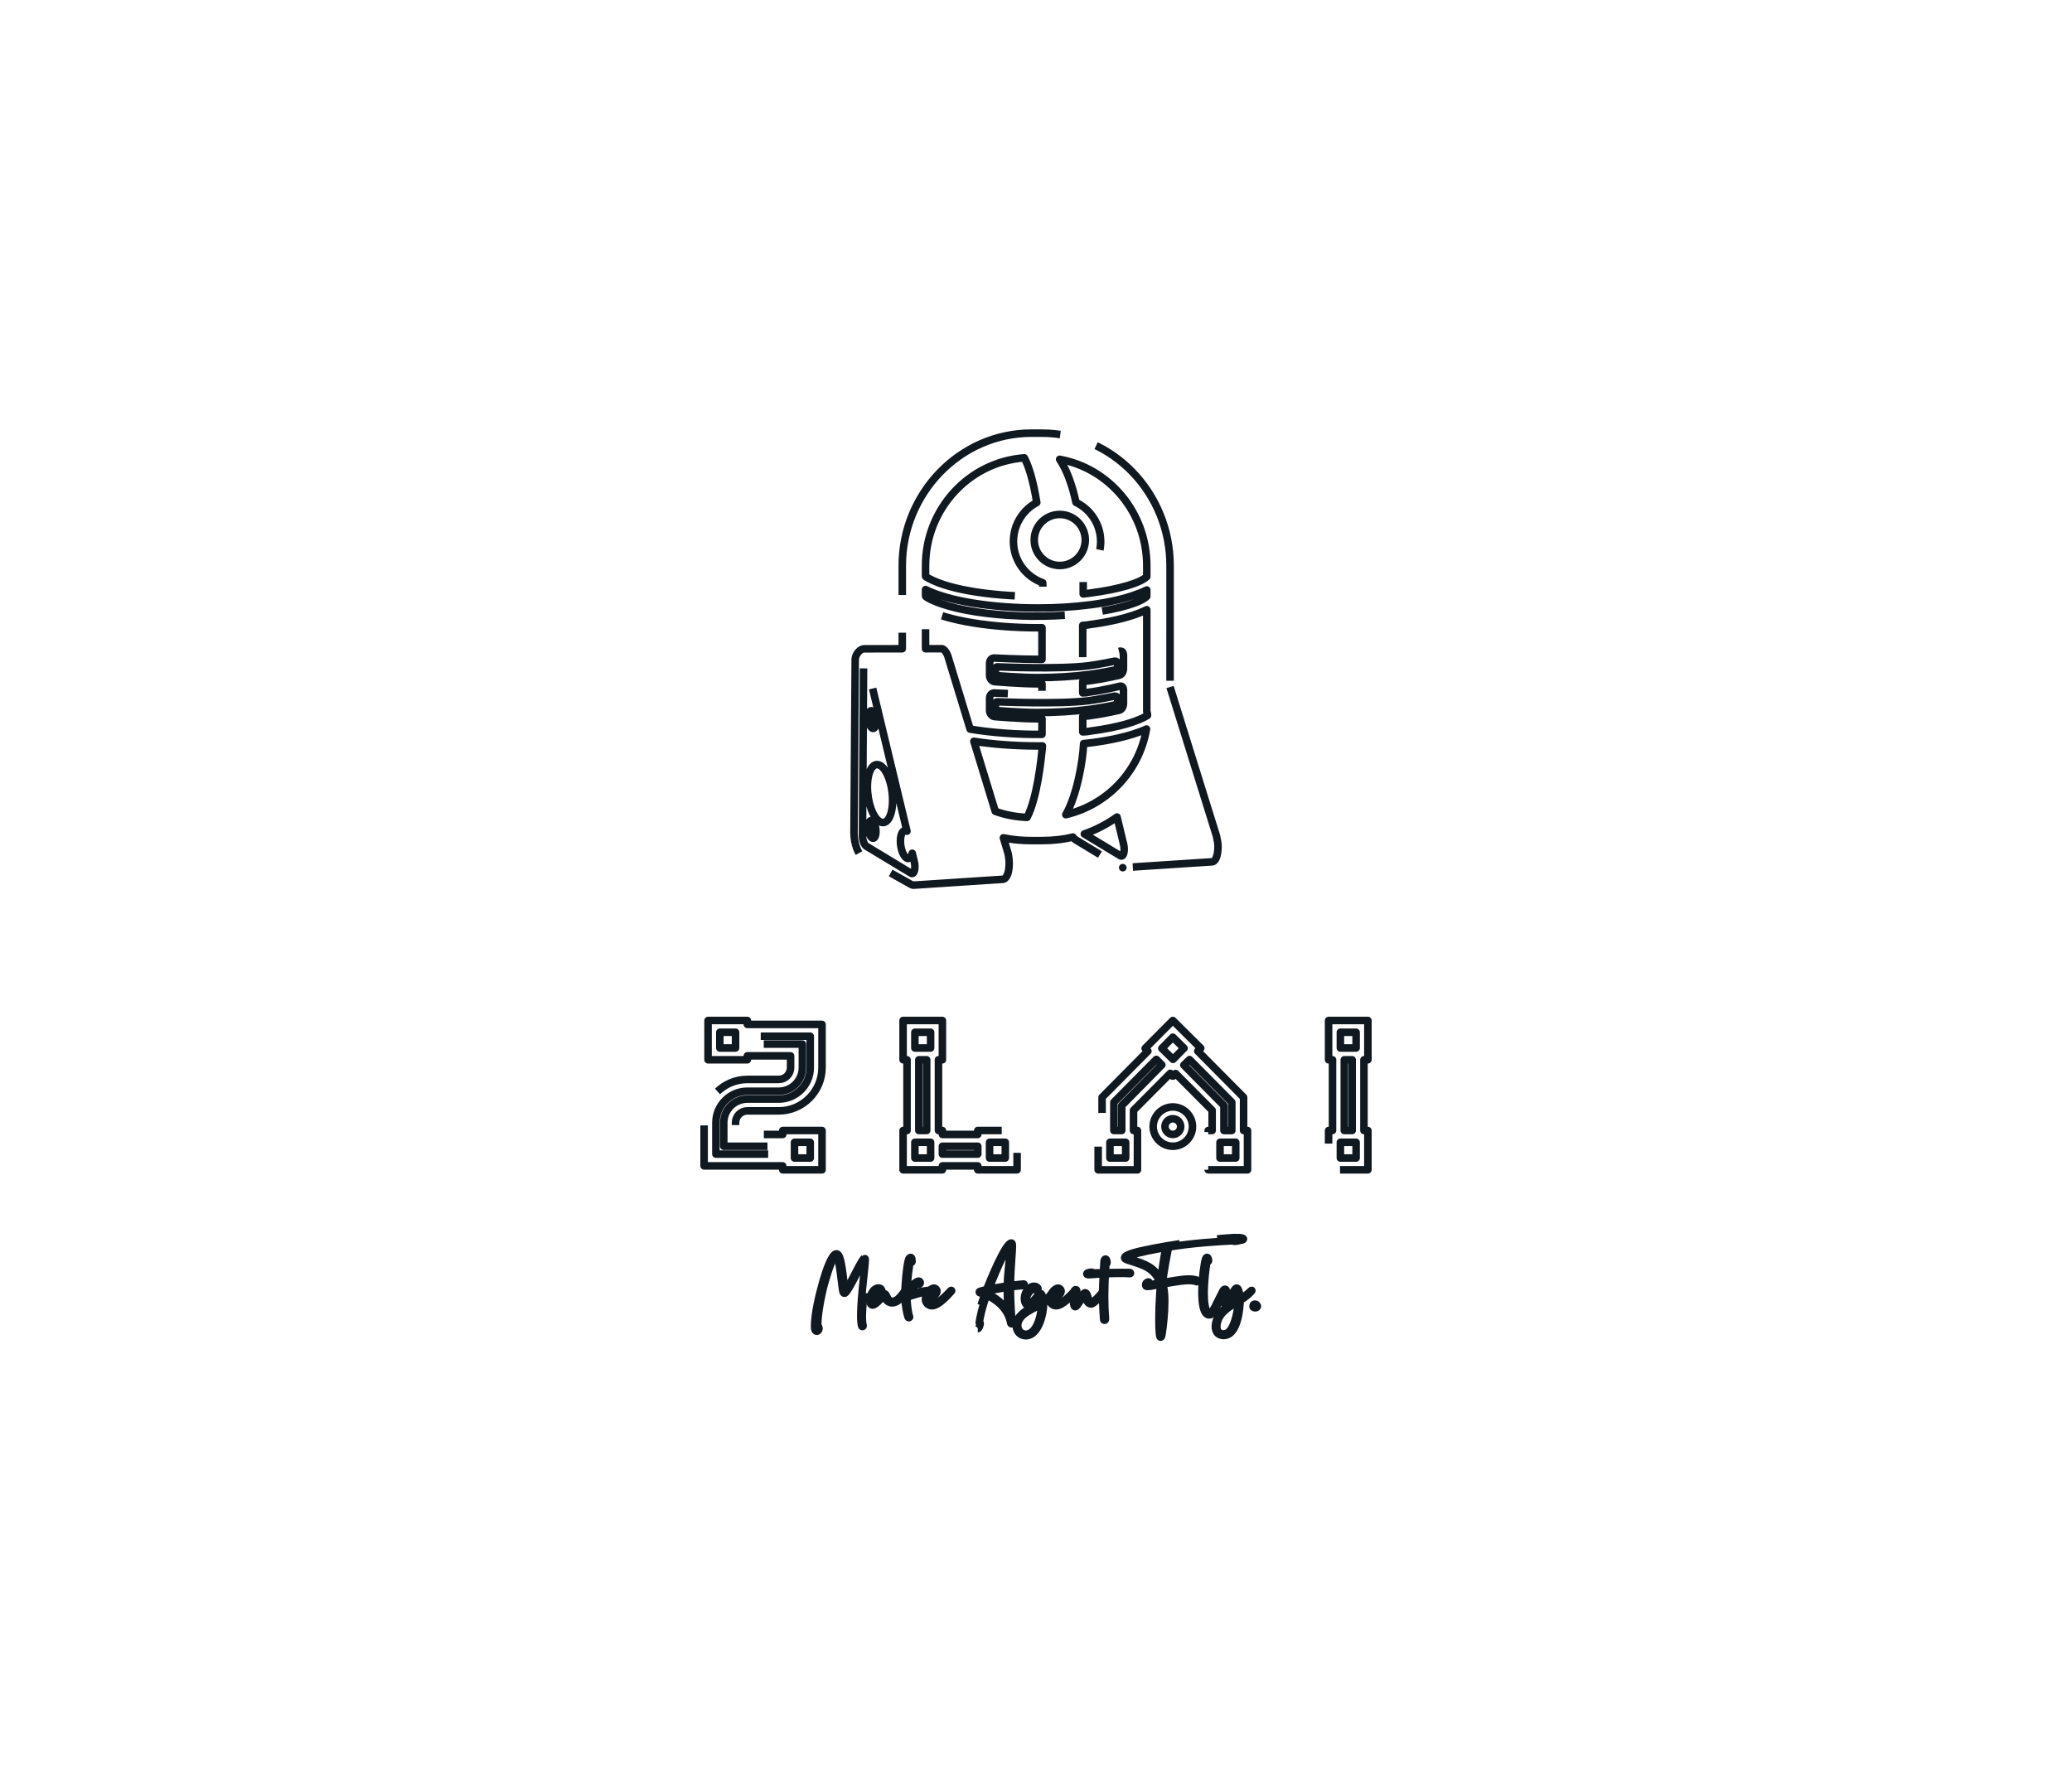 <svg xmlns:mydata="http://www.w3.org/2000/svg" mydata:contrastcolor="0067A0" mydata:template="Contrast" mydata:presentation="2.5" mydata:layouttype="undefined" mydata:specialfontid="undefined" mydata:id1="654" mydata:id2="1063" mydata:companyname="ZLAI" mydata:companytagline="Make Agent Fly." version="1.1" xmlns="http://www.w3.org/2000/svg" xmlns:xlink="http://www.w3.org/1999/xlink" viewBox="0 0 550 470" style="background-color: rgb(0, 103, 160); background-image: radial-gradient(circle closest-side, rgba(255, 255, 255, 0.07) 0%, rgba(255, 255, 255, 0) 100%);"><defs style="animation-play-state: running;"><g fill-rule="none" font-family="none" font-weight="none" font-size="none" text-anchor="none" style="mix-blend-mode: normal; animation-play-state: running;" id="interstellar-group"><g data-paper-data="{&quot;isGlobalGroup&quot;:true,&quot;bounds&quot;:{&quot;x&quot;:186.9013809145013,&quot;y&quot;:115.00000000000001,&quot;width&quot;:176.19723817099745,&quot;height&quot;:240}}" style="animation-play-state: running;"><g data-paper-data="{&quot;isSecondaryText&quot;:true}" fill-rule="nonzero" style="animation-play-state: running;"><path d="M216.778,353.442h0.051c0.205,0 0.565,-0.291 0.565,-0.753c0,-0.223 -0.086,-0.462 -0.308,-0.736c-0.017,-0.154 -0.017,-0.342 -0.017,-0.548c0,-2.345 0.873,-7.378 1.849,-10.853c1.061,-3.698 2.174,-6.882 3.013,-7.258l0.051,-0.017c0.822,0 1.506,9.022 1.798,9.706c0.086,0.154 0.171,0.359 0.359,0.359c0.068,0 0.137,-0.017 0.205,-0.068c0.993,-0.531 4.879,-9.107 5.273,-9.107c0.034,0.017 0.051,0.137 0.051,0.342c0,1.78 -1.181,9.895 -1.181,14.739c0,1.164 0.068,2.14 0.24,2.79c0.034,0.103 0.103,0.154 0.188,0.154c0.103,0 0.188,-0.086 0.188,-0.188v-0.068c-0.154,-0.599 -0.223,-1.404 -0.223,-2.345c0,-4.211 1.267,-11.162 1.267,-14.243c0,-0.89 -0.103,-1.455 -0.377,-1.541h-0.051c-0.924,0 -4.228,7.875 -5.392,9.005c-0.103,-0.394 -0.223,-1.37 -0.342,-2.551c-0.274,-2.294 -0.616,-5.341 -1.198,-6.642c-0.24,-0.514 -0.496,-0.736 -0.77,-0.736c-1.233,0 -2.756,4.502 -3.561,7.293c-1.079,3.818 -2.191,8.423 -2.225,11.949c0,1.01 0.205,1.215 0.548,1.318z" data-paper-data="{&quot;glyphName&quot;:&quot;M&quot;,&quot;glyphIndex&quot;:0,&quot;firstGlyphOfWord&quot;:true,&quot;word&quot;:1}" style="animation-play-state: running;"></path><path d="M231.62,346.475c1.01,0 2.653,-2.38 2.944,-2.38l0.034,0.017c0.325,0.308 0.685,1.78 2.26,1.78c1.609,-0.051 2.499,-1.558 3.663,-3.047c0.034,-0.051 0.051,-0.103 0.051,-0.137c0,-0.086 -0.068,-0.154 -0.137,-0.154c-0.051,0 -0.103,0.034 -0.154,0.086c-1.044,1.284 -1.969,2.808 -3.39,2.859c-1.489,0 -1.421,-2.02 -2.14,-2.02c-0.137,0 -0.291,0.103 -0.496,0.308c-0.685,0.736 -2.02,2.26 -2.602,2.26c-0.137,0 -0.274,-0.051 -0.274,-0.359c0,-0.582 0.428,-2.02 1.096,-2.739c0.308,-0.325 0.548,-0.462 0.753,-0.462c0.274,0 0.479,0.274 0.685,0.685c0.034,0.051 0.051,0.068 0.086,0.068c0.068,0 0.12,-0.137 0.12,-0.325c0,-0.377 -0.205,-0.959 -0.924,-0.959c-0.103,0 -0.205,0.017 -0.325,0.034c-1.147,0.24 -1.986,1.934 -1.986,3.218c0,0.753 0.308,1.267 0.736,1.267z" data-paper-data="{&quot;glyphName&quot;:&quot;a&quot;,&quot;glyphIndex&quot;:1,&quot;word&quot;:1}" style="animation-play-state: running;"></path><path d="M241.241,349.83c0.103,0 0.205,-0.086 0.205,-0.188l-0.017,-0.086c-0.359,-0.839 -0.668,-3.492 -0.702,-5.17c1.934,-0.616 4.348,-1.455 6.197,-1.455c0.137,0 0.188,-0.086 0.188,-0.171c0,-0.086 -0.068,-0.171 -0.205,-0.171c-1.883,0 -4.263,0.77 -6.18,1.387v-0.377c0.548,-0.856 2.003,-2.517 3.081,-2.773c0.017,0.103 0.068,0.137 0.12,0.137c0.154,0 0.359,-0.188 0.359,-0.394c0,-0.171 -0.154,-0.445 -0.394,-0.445c-0.856,0.068 -2.277,1.524 -3.167,2.756c0.103,-2.996 0.651,-7.173 0.959,-8.32c0.017,0.103 0.017,0.24 0.017,0.394c0.017,0.12 0.103,0.171 0.205,0.171c0.086,0 0.188,-0.068 0.188,-0.188c-0.017,-0.942 -0.171,-1.096 -0.377,-1.096c-0.188,0 -0.411,0.205 -0.531,0.531c-0.599,1.798 -0.993,7.686 -0.993,9.124v0.223c-0.068,0.137 -0.12,0.188 -0.359,0.599l-0.017,0.086c0,0.103 0.086,0.205 0.188,0.205l0.188,-0.051c0.051,1.729 0.514,4.297 0.873,5.153c0.034,0.086 0.103,0.12 0.171,0.12z" data-paper-data="{&quot;glyphName&quot;:&quot;k&quot;,&quot;glyphIndex&quot;:2,&quot;word&quot;:1}" style="animation-play-state: running;"></path><path d="M247.353,346.663c1.763,0 3.989,-2.534 5.187,-3.835c0.051,-0.051 0.068,-0.103 0.068,-0.154c0,-0.051 -0.051,-0.086 -0.103,-0.086c-0.034,0 -0.086,0.017 -0.137,0.068c-1.301,1.387 -3.458,3.629 -4.93,3.629l-0.171,-0.017c-0.736,-0.103 -1.027,-0.599 -1.027,-1.181c0,-0.223 0.051,-0.462 0.12,-0.702c0.137,0.034 0.257,0.051 0.394,0.051c0.976,0 1.952,-0.873 1.952,-1.626c0,-0.154 -0.034,-0.325 -0.137,-0.462c-0.205,-0.257 -0.428,-0.359 -0.668,-0.359c-0.582,0 -1.25,0.651 -1.729,1.404c-0.359,0.599 -0.514,1.113 -0.514,1.558c0,0.736 0.411,1.25 0.942,1.524c0.24,0.137 0.496,0.188 0.753,0.188zM246.805,344.044c-0.086,0 -0.188,0 -0.274,-0.017c0.325,-0.719 0.993,-1.438 1.438,-1.438c0.051,0 0.103,0.017 0.154,0.051c0.12,0.068 0.188,0.171 0.188,0.308c0,0.445 -0.702,1.096 -1.506,1.096z" data-paper-data="{&quot;glyphName&quot;:&quot;e&quot;,&quot;glyphIndex&quot;:3,&quot;lastGlyphOfWord&quot;:true,&quot;word&quot;:1}" style="animation-play-state: running;"></path><path d="M259.542,352.74c0.12,0 0.24,-0.137 0.394,-0.445c0,0 0.257,-0.582 0.257,-0.924c0,-0.137 -0.051,-0.223 -0.154,-0.223l-0.103,0.017c0.188,-1.489 0.839,-4.297 1.917,-7.344c1.13,0.514 2.517,1.318 3.8,2.568c1.25,1.233 2.294,2.842 2.636,4.879c0.017,0.12 0.12,0.188 0.205,0.188c0.086,0 0.171,-0.051 0.171,-0.205v-0.017c-0.103,-0.633 -0.462,-5.444 -0.462,-9.33v-0.257c1.113,-0.137 2.294,-0.257 3.492,-0.359c0.137,0 0.188,-0.103 0.188,-0.188c0,-0.103 -0.051,-0.205 -0.188,-0.205h-0.017c-1.198,0.103 -2.362,0.223 -3.475,0.359c0.034,-2.619 0.223,-5.307 0.359,-7.378c0.086,-1.352 0.171,-2.431 0.171,-3.081l-0.017,-0.291c-0.017,-0.325 -0.103,-0.496 -0.291,-0.496c-1.575,0.103 -5.598,9.946 -6.539,12.377c-0.856,0.188 -1.489,0.359 -1.798,0.479c-0.086,0.017 -0.137,0.086 -0.137,0.154v0.034c0,0.257 0.411,0.154 1.455,0.582c-1.13,3.15 -2.106,6.351 -2.294,7.858v0.12c0,0.411 0.154,1.13 0.428,1.13zM267.399,341.373l-4.93,0.873c1.318,-3.321 2.551,-6.334 3.681,-8.525c0.137,-0.24 1.78,-3.304 2.123,-3.304c0.034,0 0.051,0.034 0.051,0.103v0.103c0,0.565 -0.24,1.695 -0.342,3.201c-0.137,2.071 -0.565,4.879 -0.582,7.549zM267.69,348.461c-1.181,-2.243 -3.509,-4.04 -5.701,-4.999l0.308,-0.787l5.084,-0.907v0.394c0,2.876 0.188,4.639 0.308,6.3zM261.544,343.273l-0.668,-0.257l0.839,-0.205c-0.068,0.154 -0.12,0.308 -0.171,0.462z" data-paper-data="{&quot;glyphName&quot;:&quot;A&quot;,&quot;glyphIndex&quot;:4,&quot;firstGlyphOfWord&quot;:true,&quot;word&quot;:2}" style="animation-play-state: running;"></path><path d="M272.278,354.623c0.154,0 0.325,0 0.479,-0.034c2.91,-0.462 4.263,-5.615 4.263,-8.44l-0.017,-0.257c1.113,-0.702 2.02,-1.524 3.03,-3.013c0.034,-0.034 0.034,-0.068 0.034,-0.12c0,-0.103 -0.086,-0.171 -0.188,-0.171c-0.051,0 -0.103,0.017 -0.154,0.086c-0.907,1.335 -1.729,2.106 -2.756,2.773c-0.223,-1.489 -0.462,-2.02 -0.787,-2.02c-0.496,0 -1.198,1.318 -2.38,2.431c-0.223,0.205 -0.428,0.308 -0.616,0.308c-0.445,0 -0.753,-0.514 -0.753,-1.113l0.017,-0.257c0.188,-1.37 1.181,-2.517 2.02,-2.517c0.24,0 0.462,0.103 0.651,0.308c0.068,0.068 0.137,0.103 0.188,0.103c0.12,0 0.205,-0.188 0.205,-0.462l0.017,-0.034c0,-0.325 -0.445,-0.702 -1.061,-0.702c-0.394,0 -0.873,0.154 -1.352,0.565c-0.839,0.736 -1.198,1.798 -1.198,2.705c0,1.027 0.462,1.866 1.164,1.866l0.154,-0.017c0.839,-0.171 1.952,-1.695 2.277,-2.123c0.291,-0.377 0.411,-0.548 0.479,-0.548c0.051,0 0.086,0.137 0.154,0.342c0.154,0.445 0.223,0.993 0.257,1.506c-2.003,1.215 -4.04,1.78 -5.701,3.681c-0.668,0.77 -0.959,1.643 -0.959,2.448c0,1.472 0.993,2.705 2.534,2.705zM272.278,354.23c-1.181,0 -2.123,-0.942 -2.123,-2.294v-0.308c0.274,-2.808 4.16,-4.143 6.266,-5.375l0.017,0.137c0,1.215 -0.205,2.619 -0.616,3.92c-0.548,1.78 -1.455,3.321 -2.705,3.766c-0.274,0.103 -0.565,0.154 -0.839,0.154z" data-paper-data="{&quot;glyphName&quot;:&quot;g&quot;,&quot;glyphIndex&quot;:5,&quot;word&quot;:2}" style="animation-play-state: running;"></path><path d="M280.307,346.663c1.763,0 3.989,-2.534 5.187,-3.835c0.051,-0.051 0.068,-0.103 0.068,-0.154c0,-0.051 -0.051,-0.086 -0.103,-0.086c-0.034,0 -0.086,0.017 -0.137,0.068c-1.301,1.387 -3.458,3.629 -4.93,3.629l-0.171,-0.017c-0.736,-0.103 -1.027,-0.599 -1.027,-1.181c0,-0.223 0.051,-0.462 0.12,-0.702c0.137,0.034 0.257,0.051 0.394,0.051c0.976,0 1.952,-0.873 1.952,-1.626c0,-0.154 -0.034,-0.325 -0.137,-0.462c-0.205,-0.257 -0.428,-0.359 -0.668,-0.359c-0.582,0 -1.25,0.651 -1.729,1.404c-0.359,0.599 -0.514,1.113 -0.514,1.558c0,0.736 0.411,1.25 0.942,1.524c0.24,0.137 0.496,0.188 0.753,0.188zM279.759,344.044c-0.086,0 -0.188,0 -0.274,-0.017c0.325,-0.719 0.993,-1.438 1.438,-1.438c0.051,0 0.103,0.017 0.154,0.051c0.12,0.068 0.188,0.171 0.188,0.308c0,0.445 -0.702,1.096 -1.506,1.096z" data-paper-data="{&quot;glyphName&quot;:&quot;e&quot;,&quot;glyphIndex&quot;:6,&quot;word&quot;:2}" style="animation-play-state: running;"></path><path d="M285.408,346.92c0.377,0 0.89,-0.873 1.335,-1.575c0.753,-1.113 0.976,-1.472 1.096,-1.472c0.051,0 0.068,0.12 0.137,0.291c0.274,0.736 0.702,2.02 1.609,2.02h0.154c0.77,-0.154 2.722,-2.311 3.321,-3.338c0.034,-0.034 0.051,-0.086 0.051,-0.12c0,-0.086 -0.051,-0.12 -0.103,-0.12c-0.051,0 -0.12,0.034 -0.154,0.12c-0.548,0.89 -2.517,3.064 -3.253,3.064c-0.77,0 -0.787,-2.568 -1.541,-2.568c-0.034,0 -0.086,0 -0.12,0.017c-0.548,0.188 -1.952,2.636 -2.465,3.201c-0.068,-0.24 -0.086,-0.514 -0.086,-0.822c0,-1.215 0.394,-2.671 0.394,-2.722c0.017,-0.086 0.034,-0.171 0.034,-0.24c0,-0.257 -0.205,-0.257 -0.325,-0.257c-0.394,0 -0.565,1.318 -0.565,2.517c0,0.856 0.086,1.643 0.257,1.866c0.068,0.086 0.137,0.137 0.223,0.137z" data-paper-data="{&quot;glyphName&quot;:&quot;n&quot;,&quot;glyphIndex&quot;:7,&quot;word&quot;:2}" style="animation-play-state: running;"></path><path d="M293.18,350.515c0.12,0 0.257,-0.103 0.257,-0.325v-0.051c-0.154,-1.952 -0.223,-3.954 -0.223,-5.872c0,-2.191 0.086,-4.297 0.171,-6.111c1.301,-0.051 2.688,-0.086 3.903,-0.086c1.027,0 1.952,0.017 2.585,0.068h0.034c0.12,0 0.171,-0.051 0.171,-0.12c0,-0.086 -0.068,-0.171 -0.205,-0.171c-0.154,-0.017 -0.616,-0.017 -1.267,-0.017l-3.424,0.017l-1.78,0.034l0.154,-2.345h0.017c0.068,0 0.274,-0.103 0.274,-0.24v-0.017c0,-0.702 -0.205,-1.01 -0.394,-1.01c-0.188,0 -0.377,0.274 -0.394,0.702l-0.171,2.927c-1.267,0.017 -2.362,0.051 -2.842,0.068c0,-0.086 -0.068,-0.154 -0.154,-0.188l-0.205,-0.017c-0.274,0 -0.633,0.051 -0.839,0.137c-0.12,0.034 -0.223,0.086 -0.257,0.137c-0.068,0.068 -0.103,0.12 -0.103,0.188c0,0.086 0.086,0.154 0.291,0.188l0.24,0.017c0.188,0 0.462,-0.017 0.873,-0.051c0.736,-0.068 1.798,-0.137 2.979,-0.188c-0.12,2.054 -0.171,3.869 -0.171,5.615c0,2.157 0.086,4.228 0.274,6.522c0,0.12 0.103,0.188 0.205,0.188z" data-paper-data="{&quot;glyphName&quot;:&quot;t&quot;,&quot;glyphIndex&quot;:8,&quot;lastGlyphOfWord&quot;:true,&quot;word&quot;:2}" style="animation-play-state: running;"></path><path d="M308.057,355h0.034c0.24,0 0.308,-0.514 0.342,-0.736c0.359,-2.106 0.736,-5.701 0.736,-8.748c0,-1.883 -0.137,-3.544 -0.514,-4.537l-0.017,-0.12c2.037,-0.257 4.793,-0.89 6.933,-0.89c0.77,0 1.472,0.086 2.02,0.291l0.086,0.017c0.103,0 0.188,-0.103 0.188,-0.205c0,-0.086 -0.034,-0.154 -0.137,-0.188c-0.599,-0.223 -1.335,-0.308 -2.14,-0.308c-2.191,0 -4.913,0.633 -6.95,0.89c0.086,-1.917 1.318,-8.286 1.541,-9.381c6.197,-1.044 13.13,-1.472 16.914,-1.661c0.205,0.086 0.428,0.12 0.668,0.12c0.599,0 1.25,-0.223 1.661,-0.274c0.394,-0.051 0.651,-0.188 0.651,-0.325c0,-0.154 -0.274,-0.308 -0.976,-0.359l-1.284,-0.017c-0.377,0 -0.736,0 -0.839,0.034c-3.869,0.205 -11.076,1.113 -17.256,2.157l-0.034,0.017c-2.071,0.342 -4.023,0.719 -5.684,1.079c-1.096,0.223 -5.478,1.113 -5.478,2.071c0,0.068 0.017,0.12 0.051,0.188c0.205,0.308 1.215,0.548 1.712,0.719c3.681,1.181 6.111,1.969 7.704,5.735c-0.856,0.12 -2.756,0.616 -3.372,0.616h-0.068c0.359,-0.308 0.496,-0.548 0.496,-0.685c0,-0.103 -0.086,-0.154 -0.205,-0.154c-0.154,0 -0.394,0.103 -0.599,0.325c-0.086,0.103 -0.12,0.274 -0.12,0.445c0,0.137 0.034,0.274 0.086,0.325c0.086,0.068 0.24,0.103 0.445,0.103c0.873,0 2.636,-0.479 3.407,-0.599c-0.068,0.839 -0.137,1.661 -0.188,2.465c-0.171,2.551 -0.24,4.862 -0.24,6.728c0,2.705 0.137,4.485 0.274,4.742c0.034,0.068 0.086,0.103 0.154,0.12zM308.108,353.819c-0.051,-0.651 -0.068,-1.489 -0.068,-2.448c0,-2.431 0.154,-5.701 0.445,-9.159c0.223,0.924 0.308,2.157 0.308,3.509c0,2.756 -0.359,6.009 -0.685,8.097zM308.16,339.969c-1.643,-3.544 -4.109,-4.348 -7.755,-5.512c-0.924,-0.291 -1.489,-0.428 -1.489,-0.582c0,-0.137 0.359,-0.291 1.147,-0.582c2.208,-0.787 6.642,-1.609 9.415,-2.089c-0.599,2.962 -1.027,5.957 -1.318,8.765z" data-paper-data="{&quot;glyphName&quot;:&quot;F&quot;,&quot;glyphIndex&quot;:9,&quot;firstGlyphOfWord&quot;:true,&quot;word&quot;:3}" style="animation-play-state: running;"></path><path d="M320.999,349.094c0.924,0 1.558,-1.37 2.311,-2.893c0.479,-1.01 0.993,-2.191 1.746,-3.338l0.034,-0.103c0,-0.103 -0.086,-0.171 -0.171,-0.171c-0.068,0 -0.12,0.034 -0.171,0.103c-0.736,1.147 -1.318,2.328 -1.798,3.338c-0.496,1.027 -1.233,2.671 -1.934,2.671c-0.171,0 -0.325,-0.086 -0.479,-0.274c-0.685,-0.856 -0.907,-2.859 -0.907,-5.084c0,-3.287 0.496,-7.07 0.736,-8.371l0.068,0.017c0.137,0 0.359,-0.103 0.359,-0.223c0,-0.565 -0.171,-0.942 -0.394,-0.942c-0.12,0 -0.274,0.137 -0.394,0.462c-0.308,0.839 -0.959,5.136 -0.959,8.885c0,3.15 0.462,5.923 1.952,5.923z" data-paper-data="{&quot;glyphName&quot;:&quot;l&quot;,&quot;glyphIndex&quot;:10,&quot;word&quot;:3}" style="animation-play-state: running;"></path><path d="M324.799,354.555l0.24,-0.017c3.578,-0.24 4.126,-7.395 4.143,-9.296c1.181,-0.753 2.208,-1.489 3.064,-2.465c0.034,-0.051 0.051,-0.086 0.051,-0.12c0,-0.051 -0.017,-0.068 -0.068,-0.068c-0.034,0 -0.068,0.017 -0.137,0.068c-0.822,0.856 -1.849,1.524 -2.944,2.208c-0.103,-1.917 -0.462,-2.893 -0.873,-2.893c-0.736,0.017 -1.472,2.585 -2.397,3.372c-0.24,0.205 -0.445,0.308 -0.616,0.308c-0.342,0 -0.514,-0.377 -0.514,-0.907c0,-0.599 0.223,-1.387 0.702,-2.071c0.017,-0.034 0.034,-0.068 0.034,-0.103c0,-0.137 -0.137,-0.291 -0.325,-0.291c-0.514,0 -1.061,1.421 -1.061,2.191c0,0.907 0.531,1.558 1.147,1.558c1.438,0 2.448,-3.578 2.944,-3.612c0.188,0 0.445,1.147 0.479,2.671c-1.78,1.096 -3.732,2.191 -4.793,3.629c-0.822,1.113 -1.267,2.397 -1.267,3.475c0,1.335 0.685,2.362 2.191,2.362zM324.782,354.161c-1.25,0 -1.78,-0.839 -1.78,-1.952c0,-0.223 0.017,-0.445 0.051,-0.685c0.479,-2.962 3.013,-4.434 5.632,-6.043c-0.051,1.472 -0.428,4.091 -1.233,6.043c-0.702,1.763 -1.455,2.585 -2.671,2.636z" data-paper-data="{&quot;glyphName&quot;:&quot;y&quot;,&quot;glyphIndex&quot;:11,&quot;word&quot;:3}" style="animation-play-state: running;"></path><path d="M333.188,347.211c0.137,0 0.274,-0.034 0.411,-0.12c0.12,-0.103 0.171,-0.205 0.171,-0.308c0,-0.154 -0.137,-0.291 -0.274,-0.428c-0.068,-0.068 -0.188,-0.103 -0.325,-0.103c-0.12,0 -0.257,0.017 -0.359,0.068c-0.154,0.086 -0.188,0.342 -0.188,0.514c0,0.086 0.017,0.154 0.017,0.171c0.12,0.12 0.325,0.205 0.548,0.205z" data-paper-data="{&quot;glyphName&quot;:&quot;.&quot;,&quot;glyphIndex&quot;:12,&quot;lastGlyphOfWord&quot;:true,&quot;word&quot;:3}" style="animation-play-state: running;"></path></g><g data-paper-data="{&quot;isPrimaryText&quot;:true}" fill-rule="nonzero" style="animation-play-state: running;"><path d="M198.378,271.972v-1.043h-10.434v10.434h10.434v-1.043h4.173h7.304v3.13c0,1.722 -1.409,3.13 -3.13,3.13h-8.347c-6.312,0 -11.477,5.165 -11.477,11.477v11.477h3.13h12.52h5.217v1.043h10.434v-10.434h-10.434v1.043h-5.217h-7.304v-3.13c0,-1.722 1.409,-3.13 3.13,-3.13h8.347c6.312,0 11.477,-5.165 11.477,-11.477v-8.347v-3.13h-15.65zM191.075,274.058h4.173v4.173h-4.173zM202.552,275.102h12.52v8.347c0,4.591 -3.756,8.347 -8.347,8.347h-8.347c-3.443,0 -6.26,2.817 -6.26,6.26v6.26h3.13h7.304h5.217v2.087h-5.217h-12.52v-8.347c0,-4.591 3.756,-8.347 8.347,-8.347h8.347c3.443,0 6.26,-2.817 6.26,-6.26v-3.13v-3.13h-10.434h-4.173v-2.087zM210.899,303.272h4.173v4.173h-4.173z" data-paper-data="{&quot;glyphName&quot;:&quot;Z&quot;,&quot;glyphIndex&quot;:0,&quot;firstGlyphOfWord&quot;:true,&quot;word&quot;:1}" style="animation-play-state: running;"></path><path d="M239.721,281.362v-10.434h10.434v10.434h-1.043v18.78h1.043v1.043h9.39v-1.043h10.434v10.434h-10.434v-1.043h-9.39v1.043h-10.434v-10.434h1.043v-18.78zM247.025,274.058h-4.173v4.173h4.173zM245.982,281.362h-2.087v18.78h2.087zM247.025,303.272h-4.173v4.173h4.173zM266.849,303.272h-4.173v4.173h4.173zM259.545,304.316h-9.39v2.087h9.39z" data-paper-data="{&quot;glyphName&quot;:&quot;L&quot;,&quot;glyphIndex&quot;:1,&quot;word&quot;:1}" style="animation-play-state: running;"></path><path d="M303.966,278.336l7.356,-7.408l7.408,7.356l-0.783,0.783l12.155,12.259v8.816h1.043v10.434h-10.434v-10.434h1.043v-5.373l-9.703,-9.755l-0.678,0.678l-0.052,-0.052l-0.052,0.052l0.052,-0.104l-0.678,-0.626l-9.755,9.808v5.373h1.043v10.434h-10.434v-10.434h1.043v-8.816l12.155,-12.259zM314.296,278.284l-2.974,-2.921l-2.921,2.974l2.974,2.921zM308.401,282.718l-1.461,-1.461l-11.268,11.373v7.512h2.087v-6.625zM326.972,292.63l-11.216,-11.32l-1.513,1.461l10.642,10.747v6.625h2.087zM311.322,293.882c2.869,0 5.217,2.348 5.217,5.217c0,2.869 -2.348,5.217 -5.217,5.217c-2.869,0 -5.217,-2.348 -5.217,-5.217c0,-2.869 2.348,-5.217 5.217,-5.217zM311.322,297.012c-1.148,0 -2.087,0.939 -2.087,2.087c0,1.148 0.939,2.087 2.087,2.087c1.148,0 2.087,-0.939 2.087,-2.087c0,-1.148 -0.939,-2.087 -2.087,-2.087zM298.802,303.272h-4.173v4.173h4.173zM328.016,303.272h-4.173v4.173h4.173z" data-paper-data="{&quot;glyphName&quot;:&quot;A&quot;,&quot;glyphIndex&quot;:2,&quot;word&quot;:1}" style="animation-play-state: running;"></path><path d="M352.665,281.362v-10.434h10.434v10.434h-1.043v18.78h1.043v10.434h-10.434v-10.434h1.043v-18.78zM359.969,274.058h-4.173v4.173h4.173zM358.925,281.362h-2.087v18.78h2.087zM359.969,303.272h-4.173v4.173h4.173z" data-paper-data="{&quot;glyphName&quot;:&quot;I&quot;,&quot;glyphIndex&quot;:3,&quot;lastGlyphOfWord&quot;:true,&quot;word&quot;:1}" style="animation-play-state: running;"></path></g><g data-paper-data="{&quot;fillRule&quot;:&quot;evenodd&quot;,&quot;fillRuleOriginal&quot;:&quot;evenodd&quot;,&quot;isIcon&quot;:true,&quot;iconStyle&quot;:&quot;standalone&quot;,&quot;selectedEffects&quot;:{&quot;container&quot;:&quot;&quot;,&quot;transformation&quot;:&quot;&quot;,&quot;pattern&quot;:&quot;&quot;},&quot;bounds&quot;:{&quot;x&quot;:226.68592089080445,&quot;y&quot;:115.00000000000001,&quot;width&quot;:96.62815821839112,&quot;height&quot;:120.00619362974426},&quot;iconType&quot;:&quot;icon&quot;,&quot;rawIconId&quot;:&quot;10415&quot;,&quot;isDetailed&quot;:false,&quot;suitableAsStandaloneIcon&quot;:true}" fill-rule="evenodd" style="animation-play-state: running;"><path d="M310.585,182.399l12.301,39.499c0.014,0.065 0.028,0.131 0.042,0.196c0.199,0.915 0.396,1.821 0.386,2.672c-0.026,2.465 -0.641,4.044 -1.651,4.044l-23.609,1.546c0.054,-0.007 0.106,-0.028 0.16,-0.04c-0.26,0.056 -0.538,0.008 -0.834,-0.169l-11.878,-7.198c-0.247,-0.151 -0.476,-0.436 -0.701,-0.719c-2.671,0.664 -5.466,0.938 -8.342,0.938h-2.628c-2.569,0 -5.073,-0.206 -7.485,-0.739l1.229,4.11c0.214,0.982 0.316,1.957 0.304,2.868c-0.025,2.463 -0.762,4.044 -1.771,4.047l-23.603,1.549c0.054,-0.007 0.105,-0.025 0.158,-0.037c-0.259,0.054 -0.536,0.017 -0.832,-0.161l-12.779,-7.178c-1.31,-0.791 -2.345,-3.685 -2.364,-6.521v-0.156l0.32,-45.732c0.012,-1.83 1.591,-3.01 2.38,-2.961c0,0 5.483,-0.008 10.117,-0.016v-22.097c0,-19.091 15.237,-35.146 34.329,-35.146h2.628c19.089,0 34.125,16.056 34.125,35.146zM242.463,235.006l0.04,-0.003c-0.013,0.002 -0.027,0.003 -0.04,0.003zM298.053,230.356c-0.011,0.001 -0.023,0.002 -0.034,0.002zM271.908,121.558c-14.714,1.069 -26.224,13.606 -26.224,28.588v2.811c0,0.208 0.488,0.407 0.865,0.612c5.766,3.144 17.816,4.905 30.276,4.75c-0.007,-1.237 -0.018,-2.452 -0.038,-3.612c-4.521,-1.578 -7.772,-5.903 -7.772,-10.965c0,-4.451 2.511,-8.375 6.19,-10.317c-0.954,-5.988 -2.183,-9.717 -3.298,-11.866zM304.404,153.094v-2.947c0,-13.95 -9.867,-25.805 -23.13,-28.206c1.988,2.965 3.376,7.02 4.339,11.435c3.877,1.872 6.551,5.831 6.551,10.43c0,3.777 -1.846,7.119 -4.641,9.234c0.022,0.915 0.015,1.841 0.009,2.774c-0.004,0.62 -0.009,1.243 -0.005,1.868c0.59,-0.065 1.066,-0.124 1.65,-0.199c8.398,-1.085 13.681,-2.861 15.226,-4.389zM288.082,143.361c0,-3.742 -3.034,-6.776 -6.776,-6.776c-3.741,0 -6.774,3.034 -6.774,6.776c0,3.742 3.035,6.774 6.774,6.774c3.742,0 6.776,-3.033 6.776,-6.774zM275.549,161.421c-12.214,0 -23.684,-1.807 -29.865,-4.897v1.678c0,0.208 0.365,0.416 0.743,0.62c7.733,4.216 26.761,5.969 42.751,3.904c8.398,-1.085 13.681,-2.86 15.226,-4.389v-1.705c-4.636,2.296 -11.115,3.436 -14.834,3.915c-4.595,0.593 -9.202,0.875 -14.022,0.875zM250.04,172.226c0.155,0 0.176,0.049 0.346,0.15c0.63,0.383 1.216,1.474 1.534,2.859l5.585,18.303l0.01,0.031c5.658,0.977 12.939,1.476 19.074,1.392v-4.151c0,0.006 -0.824,0.023 -1.325,0.023c-4.444,0 -11.171,-0.57 -11.171,-0.57c-0.847,-0.071 -1.412,-0.823 -1.412,-1.673v-3.141c0,-0.85 0.444,-1.506 1.292,-1.46c0,0 6.435,0.337 12.616,0.354v-2.815c0,0.007 -0.824,0.023 -1.325,0.023c-4.444,0 -11.171,-0.57 -11.171,-0.57c-0.847,-0.071 -1.412,-0.822 -1.412,-1.672v-3.142c0,-0.85 0.444,-1.507 1.292,-1.458c0,0 6.435,0.337 12.616,0.355v-8.417c0,0.005 -0.604,0.019 -1.038,0.019c-12.212,0.001 -23.687,-1.807 -29.867,-4.897v10.466c3.09,-0.004 4.357,-0.008 4.357,-0.008zM289.356,194.104c7.989,-1.026 12.839,-2.68 15.236,-4.152c0.002,-0.049 0.004,-0.097 0.004,-0.145c0.007,-0.187 -0.045,-0.373 -0.096,-0.559c-0.049,-0.176 -0.097,-0.352 -0.097,-0.529v-26.842c-4.636,2.296 -11.242,3.436 -14.961,3.915c-0.709,0.09 -0.492,0.162 -2.037,0.239v8.655c1.041,-0.035 1.137,-0.072 1.24,-0.112c0.05,-0.019 0.102,-0.039 0.263,-0.06c4.231,-0.546 8.192,-1.588 8.192,-1.588c0.824,-0.214 1.121,0.307 1.121,1.157v3.347c0,0.85 -0.367,1.692 -1.196,1.869c0,0 -4.197,0.966 -7.134,1.345c-0.778,0.1 -0.938,0.179 -2.483,0.26v3.061c1.043,-0.033 1.137,-0.07 1.242,-0.112c0.05,-0.02 0.103,-0.041 0.264,-0.062c4.229,-0.545 8.19,-1.585 8.19,-1.585c0.824,-0.214 1.121,0.306 1.121,1.158v3.343c0,0.851 -0.37,1.694 -1.199,1.872c0,0 -4.197,0.966 -7.134,1.343c-0.778,0.101 -0.938,0.179 -2.483,0.263v4.127c1.544,-0.067 1.348,-0.13 1.949,-0.208zM229.963,224.654l11.882,7.182c0.564,0.342 0.994,-0.395 1.007,-1.71c0.002,-0.402 -0.042,-0.82 -0.128,-1.219l-0.572,-2.377c-0.085,0.359 -0.2,0.661 -0.344,0.888c-0.154,0.238 -0.332,0.396 -0.529,0.463c-0.197,0.068 -0.414,0.042 -0.64,-0.089c-0.226,-0.132 -0.442,-0.361 -0.636,-0.655c-0.197,-0.294 -0.371,-0.658 -0.52,-1.067c-0.145,-0.407 -0.264,-0.858 -0.344,-1.332c-0.082,-0.473 -0.126,-0.966 -0.125,-1.457c0.001,-0.494 0.048,-0.937 0.132,-1.321c0.082,-0.379 0.203,-0.7 0.354,-0.941c0.148,-0.241 0.326,-0.403 0.522,-0.476c0.199,-0.073 0.416,-0.052 0.643,0.074c0.028,0.016 0.052,0.044 0.079,0.065l-10.715,-44.572c-0.078,-0.348 -0.217,-0.611 -0.366,-0.698c-0.236,-0.146 -0.428,0.145 -0.431,0.649l-0.292,45.725c-0.007,1.232 0.452,2.52 1.024,2.868zM264.778,179.392c0,0 6.594,0.506 10.453,0.506c4.786,0 9.628,-0.283 13.998,-0.847c2.647,-0.342 6.522,-1.129 6.522,-1.129c0.413,-0.085 0.926,-0.504 0.926,-0.929v-0.83c0,-0.425 -0.456,-0.701 -0.872,-0.612c0,0 -4.066,0.845 -6.85,1.205c-7.8,1.002 -24.176,0.283 -24.176,0.283c-0.425,-0.019 -0.552,0.314 -0.552,0.739v0.784c0,0.425 0.127,0.797 0.552,0.83zM264.778,188.673c0,0 6.596,0.505 10.453,0.505c4.786,0 9.632,-0.283 13.998,-0.847c2.647,-0.341 6.522,-1.129 6.522,-1.129c0.413,-0.085 0.926,-0.504 0.926,-0.929v-0.83c0,-0.425 -0.456,-0.701 -0.872,-0.612c0,0 -4.063,0.842 -6.85,1.204c-7.794,1.006 -24.176,0.284 -24.176,0.284c-0.425,-0.016 -0.552,0.316 -0.552,0.74v0.786c0,0.424 0.127,0.797 0.552,0.828zM231.119,192.903c-0.121,-0.186 -0.228,-0.414 -0.32,-0.673c-0.09,-0.256 -0.162,-0.544 -0.215,-0.842c-0.052,-0.304 -0.079,-0.616 -0.079,-0.926c-0.002,-0.313 0.025,-0.594 0.077,-0.836c0.052,-0.242 0.126,-0.445 0.217,-0.599c0.09,-0.151 0.199,-0.26 0.318,-0.306c0.119,-0.047 0.251,-0.036 0.391,0.043c0.143,0.079 0.275,0.221 0.396,0.404c0.121,0.188 0.23,0.416 0.323,0.673c0.091,0.26 0.164,0.548 0.215,0.848c0.05,0.305 0.08,0.618 0.08,0.934c0,0.314 -0.03,0.599 -0.08,0.84c-0.05,0.245 -0.124,0.445 -0.215,0.598c-0.092,0.155 -0.2,0.257 -0.323,0.302c-0.12,0.047 -0.253,0.029 -0.394,-0.052c-0.139,-0.083 -0.271,-0.222 -0.391,-0.408zM287.638,197.419c-0.194,4.659 -1.768,13.675 -4.721,18.869c11.003,-2.596 19.477,-11.499 21.414,-22.738c-4.549,2.097 -10.901,3.165 -14.454,3.622c-0.736,0.095 -1.49,0.169 -2.239,0.247zM258.51,196.815l5.676,18.579c2.656,0.962 5.489,1.493 8.445,1.616c2.661,-5.166 3.744,-15.16 4.073,-18.98c-0.385,0.002 -0.785,0.017 -1.168,0.017c-5.966,0 -11.861,-0.433 -17.026,-1.232zM234.869,204.444c0.403,0.595 0.772,1.337 1.078,2.185c0.307,0.848 0.558,1.796 0.725,2.796c0.172,1 0.265,2.049 0.263,3.093c-0.002,1.046 -0.102,1.988 -0.277,2.796c-0.176,0.808 -0.428,1.478 -0.737,1.987c-0.307,0.508 -0.673,0.847 -1.076,1c-0.404,0.144 -0.845,0.103 -1.303,-0.16c-0.463,-0.26 -0.899,-0.72 -1.294,-1.32c-0.395,-0.601 -0.75,-1.343 -1.046,-2.179c-0.295,-0.832 -0.534,-1.763 -0.7,-2.737c-0.164,-0.973 -0.257,-1.993 -0.257,-3.012c0,-1.019 0.091,-1.943 0.254,-2.743c0.163,-0.799 0.407,-1.471 0.702,-1.99c0.3,-0.521 0.654,-0.886 1.054,-1.058c0.398,-0.175 0.839,-0.158 1.301,0.078c0.466,0.236 0.91,0.676 1.314,1.265zM287.831,221.409l9.574,5.785c0.562,0.341 0.992,-0.392 1.003,-1.708c0.004,-0.4 -0.043,-0.821 -0.127,-1.219l-1.771,-7.355c-2.644,1.884 -5.556,3.409 -8.679,4.497zM232.225,218.995c-0.092,-0.257 -0.202,-0.486 -0.323,-0.672c-0.121,-0.184 -0.253,-0.325 -0.396,-0.403c-0.139,-0.08 -0.272,-0.091 -0.391,-0.046c-0.119,0.049 -0.228,0.155 -0.318,0.306c-0.091,0.155 -0.166,0.358 -0.217,0.6c-0.05,0.241 -0.079,0.524 -0.077,0.835c0,0.312 0.028,0.625 0.079,0.926c0.05,0.299 0.124,0.586 0.215,0.845c0.092,0.257 0.199,0.486 0.32,0.672c0.12,0.186 0.252,0.325 0.391,0.408c0.14,0.083 0.274,0.098 0.394,0.052c0.122,-0.046 0.23,-0.15 0.323,-0.302c0.091,-0.152 0.164,-0.355 0.215,-0.598c0.05,-0.242 0.08,-0.526 0.08,-0.84c0,-0.316 -0.03,-0.629 -0.08,-0.932c-0.05,-0.305 -0.124,-0.592 -0.215,-0.851z" data-paper-data="{&quot;isPathIcon&quot;:true}" style="animation-play-state: running;"></path></g></g></g></defs><style style="animation-play-state: running;">
            .strokeItem{
                fill: none;
                stroke-width: 2;
                stroke-linejoin: round;
                stroke-dasharray: 70 10;
                stroke-dashoffset: 0;
                animation: stroke 6000ms infinite linear;
            }

            @keyframes stroke {
                100% {
                    stroke-dashoffset: -80;
                }
            }
        </style><use href="#interstellar-group" class="strokeItem" style="stroke: rgb(16, 24, 32); animation-delay: 0ms; animation-play-state: running;"></use></svg>